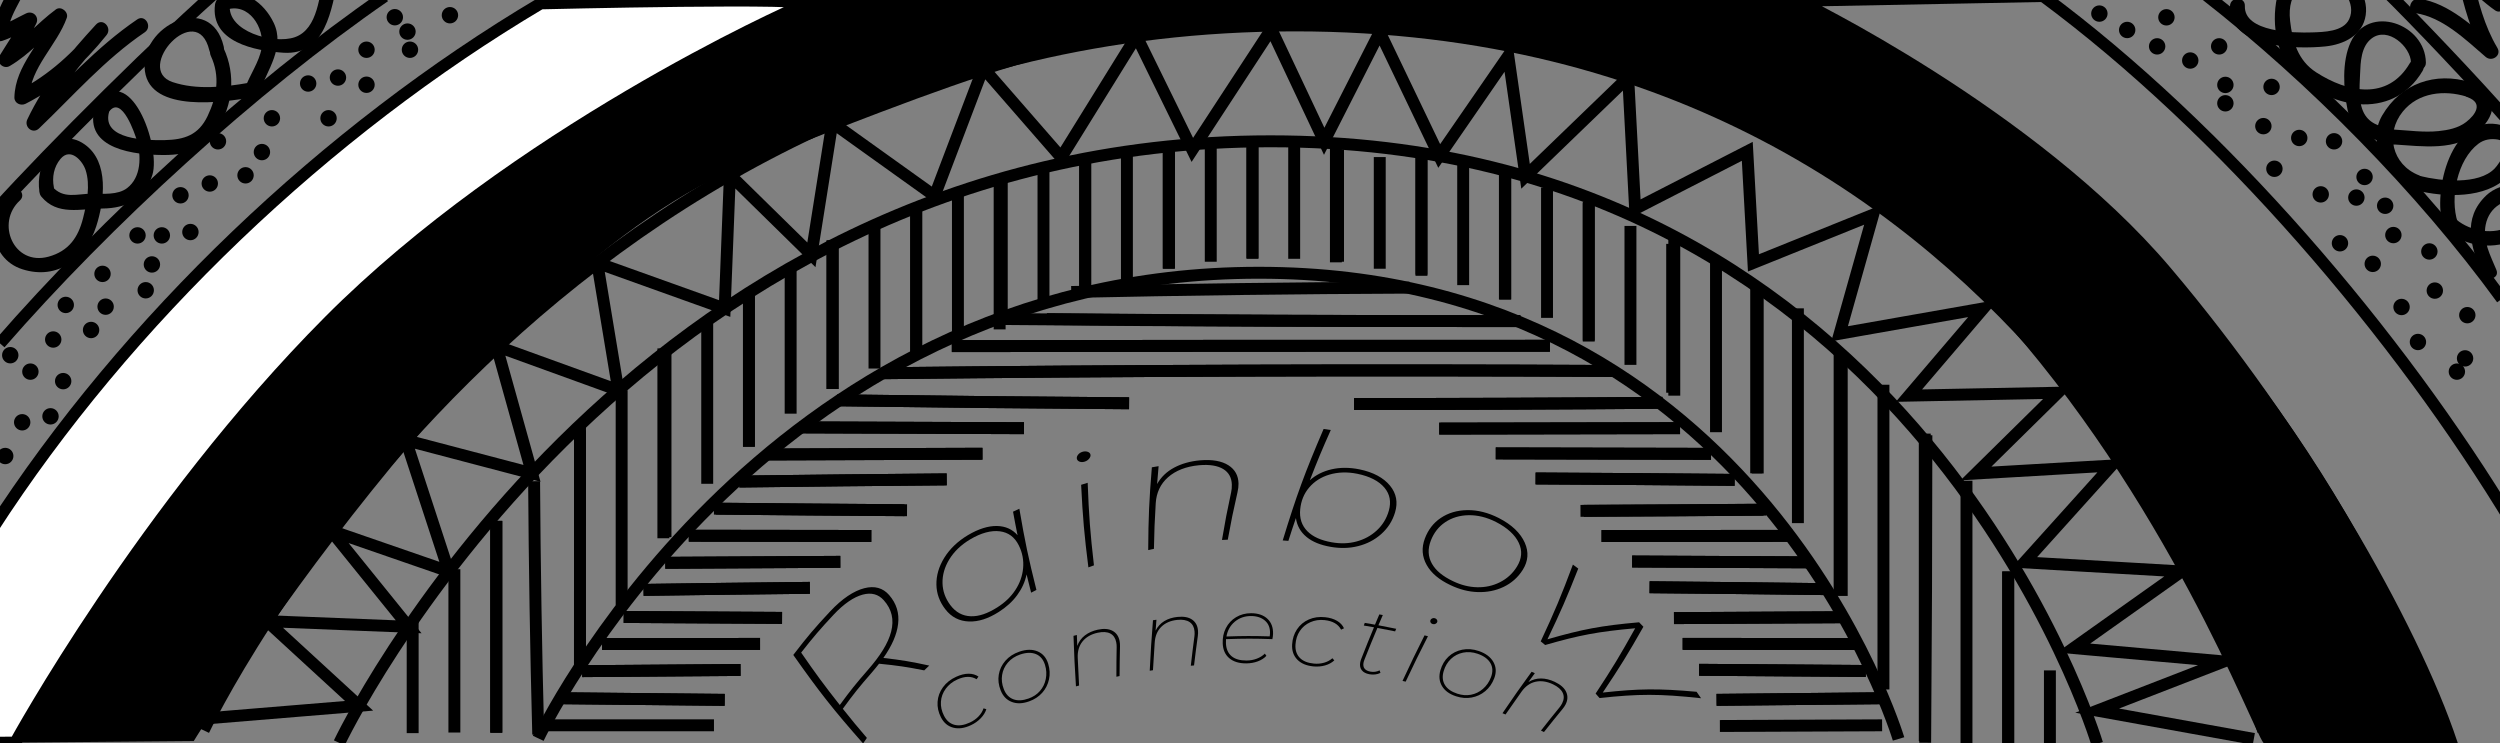 <?xml version="1.0" encoding="utf-8"?>
<!-- Generator: Adobe Illustrator 16.0.0, SVG Export Plug-In . SVG Version: 6.00 Build 0)  -->
<!DOCTYPE svg PUBLIC "-//W3C//DTD SVG 1.1//EN" "http://www.w3.org/Graphics/SVG/1.1/DTD/svg11.dtd">
<svg version="1.1" xmlns="http://www.w3.org/2000/svg" xmlns:xlink="http://www.w3.org/1999/xlink" x="0px" y="0px"
	 width="209.759px" height="62.361px" viewBox="0 0 209.759 62.361" enable-background="new 0 0 209.759 62.361"
	 xml:space="preserve">
<rect x="0" y="0" width="209.759" height="62.361" fill="#808080" stroke="none"/>
<g id="Layer_1">
</g>
<g id="Blindman">
</g>
<g id="Compliments">
</g>
<g id="HAT">
</g>
<g id="speech">
</g>
<g id="TREX_ARMS">
</g>
<g id="slim_shady">
</g>
<g id="TIMEOUT">
</g>
<g id="Truth_or_Dare">
</g>
<g id="ARM_WRESTLE">
</g>
<g id="musical_chairs">
</g>
<g id="never_have_i_ever">
</g>
<g id="Trivia">
</g>
<g id="Drink_Pulling">
</g>
<g id="Sharing_is_Caring">
</g>
<g id="Not_It">
</g>
<g id="Cocktail_of_Doom">
</g>
<g id="Heads_up">
</g>
<g id="Archenemy">
</g>
<g id="battle_of_the_sexes">
</g>
<g id="one_must_drink">
</g>
<g id="rainbow_connection">
	<g>
		<g>
			<path d="M75.355,52.35c-0.106,0.9-0.522,1.832-1.236,2.853c1.573,0.183,2.346,0.314,3.848,0.641
				c-0.169,0.16-0.255,0.24-0.422,0.403c-1.481-0.292-2.241-0.407-3.79-0.559c-0.207,0.263-0.422,0.528-0.65,0.79
				c-0.997,1.141-1.478,1.737-2.391,2.991c0.794,0.995,1.195,1.484,2.021,2.444c-0.129,0.185-0.191,0.278-0.318,0.466
				c-2.485-2.817-3.661-4.308-5.858-7.426c1.179-1.539,1.799-2.269,3.09-3.65c1.014-1.084,1.989-1.723,2.865-1.949
				c0.875-0.226,1.565-0.022,2.081,0.565C75.224,50.637,75.462,51.45,75.355,52.35z M74.771,52.994
				c0.255-0.992,0.065-1.871-0.625-2.638c-0.447-0.497-1.035-0.663-1.771-0.462c-0.735,0.2-1.566,0.755-2.446,1.697
				c-1.125,1.205-1.669,1.838-2.709,3.164c1.246,1.807,1.896,2.688,3.241,4.397c0.895-1.222,1.364-1.805,2.338-2.919
				C73.852,55.029,74.517,53.986,74.771,52.994z"/>
			<path d="M85.527,42.686c0.471,2.757,0.759,4.123,1.433,6.812c-0.178,0.091-0.268,0.136-0.444,0.229
				c-0.157-0.611-0.234-0.917-0.382-1.532c-0.129,0.622-0.391,1.197-0.789,1.74c-0.397,0.543-0.91,1.007-1.546,1.411
				c-0.876,0.557-1.695,0.828-2.5,0.799s-1.474-0.361-1.99-1.036c-0.47-0.613-0.726-1.293-0.74-2.05s0.201-1.515,0.658-2.257
				c0.458-0.742,1.126-1.389,1.985-1.901c0.891-0.531,1.713-0.782,2.434-0.769s1.3,0.279,1.731,0.773
				c-0.16-0.785-0.236-1.182-0.379-1.973C85.209,42.831,85.315,42.783,85.527,42.686z M85.186,49.514
				c0.374-0.566,0.596-1.177,0.656-1.839c0.061-0.659-0.054-1.3-0.364-1.921c-0.342-0.684-0.864-1.083-1.587-1.175
				s-1.57,0.127-2.503,0.685c-0.751,0.449-1.333,1.01-1.733,1.66c-0.399,0.65-0.59,1.322-0.575,1.997
				c0.015,0.676,0.238,1.288,0.653,1.845c0.457,0.613,1.037,0.918,1.721,0.94c0.683,0.023,1.408-0.23,2.216-0.741
				C84.313,50.559,84.812,50.081,85.186,49.514z"/>
			<path d="M90.711,40.677c0.22-0.07,0.328-0.103,0.549-0.17c0.105,2.791,0.212,4.178,0.526,6.929
				c-0.187,0.065-0.279,0.102-0.466,0.169C90.973,44.857,90.851,43.468,90.711,40.677z M90.591,38.738
				c-0.12-0.044-0.199-0.116-0.23-0.217c-0.036-0.115-0.008-0.234,0.083-0.357c0.09-0.122,0.216-0.207,0.383-0.257
				c0.153-0.046,0.299-0.046,0.427-0.002s0.207,0.116,0.235,0.216c0.033,0.116-0.004,0.235-0.101,0.357
				c-0.098,0.124-0.225,0.208-0.387,0.257C90.85,38.78,90.713,38.783,90.591,38.738z"/>
			<path d="M103.076,39.042c0.553,0.356,0.827,0.868,0.84,1.528c0.005,0.225-0.025,0.47-0.085,0.73
				c-0.363,1.59-0.526,2.387-0.816,3.982c-0.195,0.009-0.292,0.013-0.487,0.023c0.271-1.6,0.423-2.396,0.767-3.99
				c0.047-0.201,0.067-0.425,0.06-0.667c-0.019-0.572-0.253-1.005-0.716-1.29s-1.146-0.403-2.029-0.323
				c-1.091,0.099-1.97,0.447-2.607,1.008s-0.978,1.297-1.033,2.188c-0.094,1.529-0.121,2.294-0.15,3.818
				c-0.192,0.039-0.289,0.062-0.481,0.104c0.018-2.768,0.077-4.161,0.306-6.944c0.227-0.04,0.341-0.059,0.567-0.096
				c-0.055,0.6-0.082,0.901-0.127,1.501c0.321-0.575,0.796-1.037,1.418-1.372c0.621-0.334,1.358-0.546,2.191-0.619
				C101.722,38.533,102.523,38.686,103.076,39.042z"/>
			<path d="M116.63,40.752c0.54,0.663,0.666,1.409,0.422,2.231c-0.217,0.732-0.611,1.335-1.162,1.827
				c-0.55,0.49-1.192,0.821-1.929,1.009c-0.737,0.188-1.501,0.206-2.319,0.063c-0.85-0.149-1.515-0.416-2.015-0.826
				c-0.499-0.409-0.803-0.936-0.896-1.588c-0.262,0.764-0.387,1.146-0.631,1.913c-0.189-0.016-0.285-0.021-0.475-0.035
				c1.157-3.785,1.845-5.662,3.429-9.351c0.242,0.031,0.363,0.048,0.605,0.082c-0.747,1.675-1.1,2.52-1.758,4.218
				c0.492-0.441,1.1-0.751,1.818-0.917c0.718-0.166,1.509-0.168,2.342,0.002C115.225,39.617,116.09,40.091,116.63,40.752z
				 M113.803,45.436c0.654-0.175,1.222-0.478,1.705-0.923s0.831-0.995,1.02-1.663c0.208-0.735,0.094-1.384-0.369-1.934
				s-1.23-0.953-2.282-1.165c-0.838-0.169-1.624-0.14-2.33,0.069c-0.705,0.209-1.276,0.576-1.71,1.091
				c-0.433,0.513-0.673,1.116-0.744,1.806c-0.079,0.76,0.128,1.374,0.596,1.85s1.147,0.773,2.053,0.934
				C112.47,45.629,113.147,45.61,113.803,45.436z"/>
			<path d="M119.703,47.401c-0.386-0.691-0.449-1.429-0.149-2.225c0.272-0.723,0.712-1.304,1.336-1.721
				c0.623-0.418,1.365-0.642,2.223-0.654c0.858-0.012,1.751,0.208,2.647,0.666c1.086,0.555,1.815,1.262,2.172,2.062
				c0.356,0.797,0.287,1.56-0.165,2.279c-0.411,0.654-0.96,1.127-1.626,1.442s-1.383,0.451-2.154,0.427
				c-0.771-0.023-1.527-0.22-2.298-0.588C120.745,48.64,120.089,48.093,119.703,47.401z M123.939,49.272
				c0.678,0.015,1.311-0.12,1.906-0.419c0.594-0.298,1.08-0.734,1.441-1.326c0.398-0.652,0.457-1.312,0.149-1.973
				s-0.947-1.264-1.908-1.754c-0.774-0.395-1.549-0.584-2.302-0.573c-0.752,0.012-1.408,0.213-1.965,0.587
				c-0.558,0.374-0.952,0.889-1.205,1.535c-0.278,0.712-0.241,1.36,0.089,1.946c0.329,0.586,0.915,1.06,1.767,1.468
				C122.59,49.088,123.261,49.257,123.939,49.272z"/>
			<path d="M142.726,58.585c-3.523-0.382-5.244-0.368-8.519-0.017c-0.131-0.15-0.196-0.227-0.329-0.375
				c1.404-2.128,2.068-3.228,3.319-5.479c-3.159,0.284-4.681,0.579-7.553,1.405c-0.148-0.123-0.223-0.184-0.373-0.305
				c1.177-2.521,1.719-3.811,2.701-6.443c0.181,0.133,0.269,0.198,0.448,0.334c-0.952,2.42-1.469,3.609-2.583,5.934
				c2.923-0.842,4.472-1.142,7.689-1.427c0.146,0.149,0.217,0.224,0.361,0.375c-1.285,2.271-1.969,3.377-3.408,5.521
				c3.032-0.33,4.621-0.354,7.87-0.065C142.502,58.259,142.576,58.365,142.726,58.585z"/>
		</g>
	</g>
	<g>
		<g>
			<path d="M79.981,61.054c-0.448-0.117-0.796-0.404-1.035-0.874c-0.216-0.423-0.311-0.855-0.28-1.297
				c0.031-0.442,0.181-0.851,0.453-1.223c0.271-0.371,0.645-0.666,1.111-0.878c0.368-0.167,0.713-0.253,1.033-0.255
				s0.597,0.08,0.833,0.241c-0.063,0.089-0.096,0.134-0.158,0.223c-0.438-0.272-0.98-0.267-1.621,0.024
				c-0.405,0.184-0.73,0.446-0.97,0.776c-0.24,0.331-0.376,0.693-0.401,1.088c-0.026,0.394,0.062,0.782,0.253,1.162
				c0.211,0.42,0.506,0.675,0.885,0.774c0.379,0.099,0.813,0.03,1.304-0.198c0.276-0.129,0.511-0.295,0.71-0.501
				s0.341-0.433,0.424-0.684c0.094,0.029,0.142,0.043,0.235,0.072c-0.085,0.274-0.245,0.528-0.475,0.765
				c-0.23,0.237-0.502,0.43-0.818,0.577C80.92,61.102,80.43,61.17,79.981,61.054z"/>
			<path d="M84.892,58.895c-0.427-0.164-0.742-0.486-0.934-0.973c-0.174-0.441-0.229-0.879-0.158-1.313
				c0.072-0.435,0.257-0.826,0.555-1.168c0.299-0.343,0.694-0.601,1.176-0.766c0.582-0.2,1.098-0.205,1.535-0.019
				s0.729,0.536,0.882,1.036c0.139,0.454,0.159,0.893,0.066,1.317c-0.094,0.426-0.283,0.798-0.571,1.12s-0.653,0.561-1.099,0.719
				C85.799,59.043,85.318,59.059,84.892,58.895z M87.253,57.979c0.251-0.286,0.414-0.622,0.492-1.007
				c0.077-0.386,0.06-0.783-0.067-1.19c-0.14-0.448-0.392-0.75-0.759-0.901c-0.368-0.15-0.815-0.141-1.333,0.037
				c-0.417,0.144-0.76,0.371-1.021,0.674s-0.423,0.649-0.484,1.039c-0.062,0.389-0.016,0.785,0.139,1.182
				c0.17,0.438,0.438,0.72,0.801,0.857c0.362,0.137,0.783,0.115,1.273-0.059C86.683,58.474,87.003,58.266,87.253,57.979z"/>
			<path d="M93.352,52.932c0.317,0.174,0.511,0.459,0.587,0.857c0.026,0.136,0.037,0.284,0.033,0.448
				c-0.023,0.995-0.03,1.494-0.036,2.487c-0.107,0.021-0.16,0.033-0.267,0.056c0.001-0.993,0.004-1.492,0.023-2.487
				c0.004-0.126-0.009-0.264-0.037-0.41c-0.067-0.346-0.232-0.591-0.498-0.73c-0.266-0.139-0.62-0.16-1.064-0.063
				c-0.549,0.121-0.973,0.368-1.265,0.73s-0.425,0.817-0.402,1.362c0.038,0.936,0.06,1.405,0.113,2.338
				c-0.106,0.028-0.155,0.04-0.262,0.069c-0.107-1.692-0.15-2.541-0.207-4.24c0.114-0.029,0.169-0.043,0.283-0.071
				c0.012,0.367,0.02,0.549,0.033,0.915c0.132-0.358,0.345-0.652,0.641-0.88s0.655-0.388,1.072-0.479
				C92.615,52.721,93.035,52.758,93.352,52.932z"/>
			<path d="M100.034,51.996c0.294,0.209,0.452,0.517,0.482,0.921c0.011,0.139,0.008,0.289-0.015,0.451
				c-0.136,0.985-0.199,1.478-0.317,2.464c-0.108,0.009-0.162,0.016-0.271,0.025c0.113-0.986,0.172-1.481,0.303-2.468
				c0.019-0.125,0.021-0.261,0.01-0.409c-0.028-0.352-0.162-0.614-0.409-0.783c-0.247-0.168-0.597-0.231-1.047-0.185
				c-0.557,0.058-1.004,0.255-1.334,0.581s-0.512,0.763-0.551,1.307c-0.067,0.934-0.096,1.401-0.147,2.334
				c-0.108,0.016-0.163,0.026-0.271,0.043c0.084-1.693,0.137-2.543,0.272-4.238c0.116-0.016,0.175-0.023,0.291-0.039
				c-0.03,0.365-0.045,0.55-0.072,0.915c0.171-0.341,0.415-0.61,0.732-0.803s0.692-0.308,1.115-0.351
				C99.329,51.708,99.741,51.787,100.034,51.996z"/>
			<path d="M102.866,53.628c-0.006,0.149-0.008,0.263-0.005,0.337c0.017,0.48,0.175,0.843,0.471,1.092
				c0.296,0.248,0.714,0.366,1.259,0.363c0.309-0.002,0.595-0.055,0.86-0.156c0.266-0.101,0.49-0.241,0.673-0.424
				c0.052,0.074,0.079,0.111,0.131,0.187c-0.183,0.198-0.424,0.354-0.723,0.464c-0.299,0.111-0.618,0.167-0.964,0.169
				c-0.599,0.003-1.067-0.137-1.417-0.427c-0.35-0.291-0.539-0.705-0.561-1.248c-0.019-0.464,0.065-0.892,0.263-1.279
				c0.198-0.389,0.483-0.696,0.855-0.92c0.371-0.223,0.795-0.337,1.262-0.336c0.59,0.001,1.05,0.162,1.379,0.475
				c0.329,0.312,0.481,0.738,0.464,1.271c-0.005,0.144-0.022,0.286-0.057,0.429C105.201,53.573,104.422,53.573,102.866,53.628z
				 M103.598,52.166c-0.376,0.317-0.604,0.733-0.695,1.238c1.452-0.05,2.179-0.052,3.631-0.01c0.015-0.117,0.023-0.205,0.025-0.258
				c0.013-0.448-0.125-0.802-0.417-1.058c-0.292-0.257-0.688-0.39-1.183-0.391C104.43,51.688,103.974,51.85,103.598,52.166z"/>
			<path d="M108.847,55.342c-0.318-0.328-0.464-0.751-0.432-1.277c0.029-0.474,0.164-0.896,0.408-1.262
				c0.245-0.366,0.575-0.644,0.989-0.826c0.412-0.182,0.872-0.244,1.371-0.191c0.394,0.042,0.727,0.144,0.998,0.303
				s0.466,0.368,0.585,0.627c-0.098,0.045-0.146,0.069-0.244,0.115c-0.235-0.456-0.701-0.729-1.386-0.802
				c-0.433-0.046-0.834,0.015-1.199,0.179c-0.366,0.164-0.659,0.407-0.877,0.734c-0.218,0.326-0.336,0.708-0.364,1.133
				c-0.031,0.469,0.09,0.84,0.358,1.117c0.269,0.276,0.663,0.436,1.19,0.486c0.297,0.028,0.579,0.003,0.85-0.074
				s0.503-0.2,0.698-0.375c0.065,0.072,0.097,0.107,0.161,0.181c-0.21,0.193-0.469,0.336-0.78,0.423
				c-0.313,0.088-0.639,0.113-0.978,0.081C109.611,55.856,109.165,55.669,108.847,55.342z"/>
			<path d="M114.499,55.305c-0.05,0.127-0.083,0.229-0.097,0.309c-0.07,0.41,0.126,0.654,0.588,0.739
				c0.267,0.049,0.521,0.013,0.766-0.107c0.027,0.084,0.042,0.128,0.069,0.212c-0.138,0.07-0.288,0.113-0.449,0.131
				s-0.319,0.013-0.477-0.017c-0.293-0.054-0.503-0.164-0.638-0.334c-0.134-0.168-0.18-0.384-0.137-0.641
				c0.019-0.11,0.05-0.212,0.088-0.309c0.417-1.065,0.63-1.599,1.07-2.657c-0.342-0.061-0.513-0.09-0.854-0.146
				c0.032-0.089,0.049-0.134,0.081-0.223c0.344,0.057,0.515,0.087,0.857,0.148c0.145-0.345,0.218-0.517,0.364-0.86
				c0.117,0.021,0.176,0.03,0.293,0.053c-0.149,0.343-0.223,0.516-0.369,0.859c0.598,0.11,0.896,0.17,1.492,0.295
				c-0.036,0.087-0.055,0.131-0.091,0.218c-0.594-0.124-0.889-0.182-1.484-0.291C115.133,53.729,114.916,54.254,114.499,55.305z"/>
			<path d="M119.523,53.31c0.114,0.029,0.173,0.042,0.287,0.071c-0.771,1.516-1.147,2.279-1.87,3.813
				c-0.106-0.025-0.157-0.038-0.264-0.063C118.392,55.593,118.76,54.829,119.523,53.31z M120.041,52.244
				c-0.037-0.059-0.047-0.122-0.031-0.185c0.019-0.072,0.066-0.126,0.139-0.165c0.073-0.039,0.151-0.048,0.233-0.026
				c0.077,0.021,0.135,0.059,0.176,0.119c0.04,0.062,0.054,0.124,0.037,0.187c-0.02,0.071-0.069,0.126-0.145,0.163
				c-0.075,0.038-0.152,0.047-0.235,0.025C120.139,52.343,120.079,52.304,120.041,52.244z"/>
			<path d="M120.995,57.572c-0.236-0.392-0.284-0.836-0.138-1.338c0.133-0.455,0.355-0.838,0.676-1.138
				c0.321-0.3,0.707-0.495,1.15-0.584c0.444-0.089,0.91-0.054,1.393,0.11c0.583,0.198,0.994,0.511,1.228,0.927
				s0.254,0.869,0.069,1.357c-0.168,0.444-0.422,0.806-0.756,1.085c-0.335,0.279-0.717,0.456-1.143,0.534s-0.857,0.043-1.306-0.104
				C121.62,58.242,121.23,57.963,120.995,57.572z M123.422,58.291c0.373-0.072,0.706-0.235,1.004-0.492
				c0.298-0.258,0.526-0.585,0.675-0.984c0.164-0.44,0.15-0.834-0.049-1.179c-0.2-0.345-0.563-0.61-1.082-0.786
				c-0.417-0.142-0.824-0.172-1.215-0.092c-0.392,0.08-0.73,0.257-1.017,0.527c-0.285,0.27-0.487,0.612-0.608,1.021
				c-0.134,0.45-0.096,0.837,0.105,1.167c0.201,0.329,0.547,0.568,1.04,0.73C122.667,58.332,123.049,58.363,123.422,58.291z"/>
			<path d="M131.412,58.065c0.149,0.335,0.129,0.685-0.055,1.046c-0.063,0.123-0.147,0.247-0.252,0.374
				c-0.633,0.77-0.944,1.158-1.562,1.938c-0.1-0.05-0.15-0.076-0.25-0.125c0.613-0.782,0.924-1.17,1.553-1.942
				c0.081-0.097,0.157-0.214,0.225-0.348c0.158-0.315,0.175-0.605,0.046-0.881c-0.129-0.274-0.406-0.517-0.825-0.715
				c-0.518-0.245-1.009-0.313-1.467-0.207s-0.844,0.382-1.161,0.826c-0.544,0.762-0.813,1.147-1.344,1.917
				c-0.103-0.043-0.153-0.064-0.256-0.106c0.954-1.402,1.442-2.1,2.442-3.476c0.109,0.047,0.164,0.07,0.273,0.118
				c-0.217,0.297-0.324,0.444-0.539,0.742c0.326-0.201,0.681-0.302,1.059-0.299s0.764,0.099,1.157,0.285
				C130.943,57.444,131.264,57.731,131.412,58.065z"/>
		</g>
	</g>
	<path fill="none" stroke="#000000" stroke-miterlimit="10" d="M45.159,61.948c0,0,18.483-39.063,60.463-39.063
		c41.981,0,53.674,39.114,53.674,39.114"/>
	<path fill="none" stroke="#000000" stroke-miterlimit="10" d="M28.467,62.333c0,0,23.885-50.478,78.133-50.478
		c54.249,0,69.358,50.545,69.358,50.545"/>
	<path fill="none" stroke="#000000" stroke-miterlimit="10" d="M17.085,61.278c0,0,27.986-59.146,91.551-59.146
		c63.565,0,81.269,59.225,81.269,59.225"/>
	<path d="M150.708,0c19.81,8.996,36.596,26.008,47.142,44.87c3.109,5.562,5.952,11.432,7.857,17.53c0,0-14.874,1.1-15.803-0.082
		s-8.071-20.485-22.63-36.446S128.167,1.667,109.5,2.138S85.164,4.989,62.838,13.687S16.257,62.178,16.257,62.178L1.282,62.309
		c5.35-11.003,13.022-21.151,21.264-30.117C35.078,18.557,50.56,6.937,67.791,0"/>
	<path fill="none" stroke="#000000" stroke-miterlimit="10" d="M210.832,43.972c-9.6-15.936-24.364-33.185-39.415-44.306
		L150.85,0.064c0,0,19.623,9.442,30.887,22.73s20.678,29.673,23.971,39.605s4.751,0.078,4.751,0.078L210.832,43.972z"/>
	<path fill="#FFFFFF" stroke="#000000" stroke-miterlimit="10" d="M45.365,0.284C27.359,10.967,10.676,26.841-0.688,44.438
		l-0.188,17.88l2.158-0.01c0,0,10.805-19.757,26.345-35.366S65.81,1.034,67.538,0.367S45.365,0.284,45.365,0.284z"/>
	<path fill="none" stroke="#000000" stroke-miterlimit="10" d="M185.021-0.479c9.018,7.035,18.176,16.304,24.903,25.549"/>
	<path fill="none" stroke="#000000" stroke-miterlimit="10" d="M0,28.813C8.89,18.601,21.121,7.378,32.271-0.313"/>
	<path fill="none" stroke="#000000" stroke-miterlimit="10" d="M200.042-0.896c2.562,2.497,7.863,8.09,10.208,10.792"/>
	<path fill="none" stroke="#000000" stroke-miterlimit="10" d="M-0.25,17.526c4.495-4.97,14.138-14.58,19.226-18.942"/>
	<g>
		<path fill="none" stroke="#000000" stroke-miterlimit="10" d="M144.304,60.914c4.537-0.016,9.075-0.034,13.612-0.058"/>
		<path fill="none" stroke="#000000" stroke-miterlimit="10" d="M45.718,60.856c4.729,0,9.458,0,14.187,0"/>
		<path fill="none" stroke="#000000" stroke-miterlimit="10" d="M144.027,58.72c4.63-0.039,9.26-0.084,13.889-0.136"/>
		<path fill="none" stroke="#000000" stroke-miterlimit="10" d="M47.056,58.584c4.582,0.052,9.164,0.098,13.747,0.137"/>
		<path fill="none" stroke="#000000" stroke-miterlimit="10" d="M144.027,58.72c4.63-0.039,9.26-0.084,13.889-0.136"/>
		<path fill="none" stroke="#000000" stroke-miterlimit="10" d="M47.056,58.584c4.582,0.052,9.164,0.098,13.747,0.137"/>
		<path fill="none" stroke="#000000" stroke-miterlimit="10" d="M142.561,56.198c4.663,0.028,9.325,0.063,13.987,0.102"/>
		<path fill="none" stroke="#000000" stroke-miterlimit="10" d="M48.847,56.312c4.429-0.038,8.858-0.072,13.287-0.102"/>
		<path fill="none" stroke="#000000" stroke-miterlimit="10" d="M142.561,56.198c4.663,0.028,9.325,0.063,13.987,0.102"/>
		<path fill="none" stroke="#000000" stroke-miterlimit="10" d="M48.847,56.312c4.429-0.038,8.858-0.072,13.287-0.102"/>
		<path fill="none" stroke="#000000" stroke-miterlimit="10" d="M141.181,54.023c4.882,0.004,9.764,0.009,14.646,0.014"/>
		<path fill="none" stroke="#000000" stroke-miterlimit="10" d="M50.52,54.039c4.417-0.005,8.834-0.009,13.251-0.013"/>
		<path fill="none" stroke="#000000" stroke-miterlimit="10" d="M141.181,54.023c4.882,0.004,9.764,0.009,14.646,0.014"/>
		<path fill="none" stroke="#000000" stroke-miterlimit="10" d="M50.52,54.039c4.417-0.005,8.834-0.009,13.251-0.013"/>
		<path fill="none" stroke="#000000" stroke-miterlimit="10" d="M140.451,51.863c4.662-0.021,9.325-0.045,13.987-0.074"/>
		<path fill="none" stroke="#000000" stroke-miterlimit="10" d="M52.33,51.767c4.43,0.029,8.858,0.055,13.288,0.077"/>
		<path fill="none" stroke="#000000" stroke-miterlimit="10" d="M140.451,51.863c4.662-0.021,9.325-0.045,13.987-0.074"/>
		<path fill="none" stroke="#000000" stroke-miterlimit="10" d="M52.33,51.767c4.43,0.029,8.858,0.055,13.288,0.077"/>
		<path fill="none" stroke="#000000" stroke-miterlimit="10" d="M138.405,49.271c4.883,0.043,9.766,0.096,14.648,0.158"/>
		<path fill="none" stroke="#000000" stroke-miterlimit="10" d="M53.996,49.494c4.65-0.066,9.301-0.124,13.951-0.172"/>
		<path fill="none" stroke="#000000" stroke-miterlimit="10" d="M138.405,49.271c4.883,0.043,9.766,0.096,14.648,0.158"/>
		<path fill="none" stroke="#000000" stroke-miterlimit="10" d="M53.996,49.494c4.65-0.066,9.301-0.124,13.951-0.172"/>
		<path fill="none" stroke="#000000" stroke-miterlimit="10" d="M136.942,47.113c4.896,0.02,9.79,0.043,14.686,0.07"/>
		<path fill="none" stroke="#000000" stroke-miterlimit="10" d="M55.82,47.222c4.896-0.032,9.79-0.06,14.686-0.082"/>
		<path fill="none" stroke="#000000" stroke-miterlimit="10" d="M136.942,47.113c4.896,0.02,9.79,0.043,14.686,0.07"/>
		<path fill="none" stroke="#000000" stroke-miterlimit="10" d="M55.82,47.222c4.896-0.032,9.79-0.06,14.686-0.082"/>
		<path fill="none" stroke="#000000" stroke-miterlimit="10" d="M134.376,44.977c5.337-0.004,10.675-0.01,16.013-0.017"/>
		<path fill="none" stroke="#000000" stroke-miterlimit="10" d="M57.792,44.949c5.105,0.008,10.211,0.015,15.316,0.021"/>
		<path fill="none" stroke="#000000" stroke-miterlimit="10" d="M134.376,44.977c5.337-0.004,10.675-0.01,16.013-0.017"/>
		<path fill="none" stroke="#000000" stroke-miterlimit="10" d="M57.792,44.949c5.105,0.008,10.211,0.015,15.316,0.021"/>
		<path fill="none" stroke="#000000" stroke-miterlimit="10" d="M132.893,42.859c5.097-0.024,10.194-0.057,15.292-0.097"/>
		<path fill="none" stroke="#000000" stroke-miterlimit="10" d="M59.904,42.677c5.329,0.053,10.658,0.097,15.987,0.132"/>
		<path fill="none" stroke="#000000" stroke-miterlimit="10" d="M132.608,42.864c5.115-0.023,10.231-0.056,15.347-0.096"/>
		<path fill="none" stroke="#000000" stroke-miterlimit="10" d="M60.059,42.677c5.348,0.053,10.696,0.098,16.044,0.133"/>
		<path fill="none" stroke="#000000" stroke-miterlimit="10" d="M128.841,40.145c5.567,0.028,11.135,0.067,16.702,0.119"/>
		<path fill="none" stroke="#000000" stroke-miterlimit="10" d="M62.033,40.404c5.799-0.074,11.598-0.135,17.397-0.182"/>
		<path fill="none" stroke="#000000" stroke-miterlimit="10" d="M128.841,40.145c5.567,0.028,11.135,0.067,16.702,0.119"/>
		<path fill="none" stroke="#000000" stroke-miterlimit="10" d="M62.033,40.404c5.799-0.074,11.598-0.135,17.397-0.182"/>
		<path fill="none" stroke="#000000" stroke-miterlimit="10" d="M125.5,38.041c6.02,0.008,12.04,0.021,18.061,0.038"/>
		<path fill="none" stroke="#000000" stroke-miterlimit="10" d="M64.371,38.132c6.021-0.025,12.04-0.046,18.061-0.062"/>
		<path fill="none" stroke="#000000" stroke-miterlimit="10" d="M125.5,38.041c6.02,0.008,12.04,0.021,18.061,0.038"/>
		<path fill="none" stroke="#000000" stroke-miterlimit="10" d="M64.371,38.132c6.021-0.025,12.04-0.046,18.061-0.062"/>
		<path fill="none" stroke="#000000" stroke-miterlimit="10" d="M120.755,35.961c6.735-0.005,13.471-0.018,20.206-0.037"/>
		<path fill="none" stroke="#000000" stroke-miterlimit="10" d="M67.104,35.859c6.271,0.029,12.541,0.052,18.813,0.068"/>
		<path fill="none" stroke="#000000" stroke-miterlimit="10" d="M120.755,35.961c6.735-0.005,13.471-0.018,20.206-0.037"/>
		<path fill="none" stroke="#000000" stroke-miterlimit="10" d="M67.104,35.859c6.271,0.029,12.541,0.052,18.813,0.068"/>
		<path fill="none" stroke="#000000" stroke-miterlimit="10" d="M113.613,33.897c8.625,0.003,17.25-0.031,25.874-0.1"/>
		<path fill="none" stroke="#000000" stroke-miterlimit="10" d="M70.26,33.587c8.157,0.115,16.315,0.197,24.474,0.249"/>
		<path fill="none" stroke="#000000" stroke-miterlimit="10" d="M113.613,33.897c8.625,0.003,17.25-0.031,25.874-0.1"/>
		<path fill="none" stroke="#000000" stroke-miterlimit="10" d="M70.26,33.587c8.157,0.115,16.315,0.197,24.474,0.249"/>
		<path fill="none" stroke="#000000" stroke-miterlimit="10" d="M74.171,31.314c20.376-0.225,40.754-0.292,61.131-0.188"/>
		<path fill="none" stroke="#000000" stroke-miterlimit="10" d="M74.171,31.314c20.376-0.225,40.754-0.292,61.131-0.188"/>
		<path fill="none" stroke="#000000" stroke-miterlimit="10" d="M79.861,29.042c16.728-0.027,33.455-0.036,50.183-0.029"/>
		<path fill="none" stroke="#000000" stroke-miterlimit="10" d="M79.861,29.042c16.728-0.027,33.455-0.036,50.183-0.029"/>
		<path fill="none" stroke="#000000" stroke-miterlimit="10" d="M87.836,26.77c13.243,0.128,26.486,0.187,39.73,0.17"/>
		<path fill="none" stroke="#000000" stroke-miterlimit="10" d="M84.291,26.77c14.425,0.128,28.85,0.187,43.275,0.17"/>
		<path fill="none" stroke="#000000" stroke-miterlimit="10" d="M89.882,24.497c9.458-0.206,18.918-0.326,28.378-0.362"/>
		<path fill="none" stroke="#000000" stroke-miterlimit="10" d="M61.084,59.219"/>
	</g>
	<g>
		<g>
			<path fill="none" stroke="#000000" stroke-miterlimit="10" d="M34.624,51.977c0,3.179,0,6.358,0,9.537"/>
			<path fill="none" stroke="#000000" stroke-miterlimit="10" d="M38.124,47.756c0,4.568,0,9.137,0,13.705"/>
			<path fill="none" stroke="#000000" stroke-miterlimit="10" d="M41.624,43.7c0,5.927,0,11.853,0,17.779"/>
		</g>
		<g>
			<path fill="none" stroke="#000000" stroke-miterlimit="10" d="M41.659,43.7c0,5.927,0,11.853,0,17.779"/>
			<path fill="none" stroke="#000000" stroke-miterlimit="10" d="M44.813,40.377c0.046,7.083,0.158,14.166,0.346,21.246"/>
			<path fill="none" stroke="#000000" stroke-miterlimit="10" d="M48.664,35.773c-0.001,6.918-0.002,13.835-0.005,20.752"/>
		</g>
		<g>
			<path fill="none" stroke="#000000" stroke-miterlimit="10" d="M48.664,36.099c-0.001,6.729-0.002,13.456-0.005,20.185"/>
			<path fill="none" stroke="#000000" stroke-miterlimit="10" d="M52.159,32.744c0,6.012,0,12.023,0,18.035"/>
			<path fill="none" stroke="#000000" stroke-miterlimit="10" d="M55.659,29.234c0,5.309,0,10.618,0,15.928"/>
		</g>
		<g>
			<path fill="none" stroke="#000000" stroke-miterlimit="10" d="M55.838,29.698c0,5.122,0,10.245,0,15.367"/>
			<path fill="none" stroke="#000000" stroke-miterlimit="10" d="M59.338,26.729c0,4.621,0,9.243,0,13.864"/>
			<path fill="none" stroke="#000000" stroke-miterlimit="10" d="M62.838,24.429c0,4.344,0,8.688,0,13.031"/>
		</g>
		<g>
			<path fill="none" stroke="#000000" stroke-miterlimit="10" d="M62.838,24.333c0,4.388,0,8.775,0,13.163"/>
			<path fill="none" stroke="#000000" stroke-miterlimit="10" d="M66.338,22.247c0,4.154,0,8.31,0,12.464"/>
			<path fill="none" stroke="#000000" stroke-miterlimit="10" d="M69.838,20.171c0,4.155,0,8.31,0,12.465"/>
		</g>
		<g>
			<path fill="none" stroke="#000000" stroke-miterlimit="10" d="M69.873,20.171c0,4.155,0,8.31,0,12.465"/>
			<path fill="none" stroke="#000000" stroke-miterlimit="10" d="M73.373,18.612c0,4.103,0,8.205,0,12.308"/>
			<path fill="none" stroke="#000000" stroke-miterlimit="10" d="M76.873,17.248c0,4.104,0,8.209,0,12.313"/>
		</g>
		<g>
			<path fill="none" stroke="#000000" stroke-miterlimit="10" d="M76.873,17.176c0,4.16,0,8.32,0,12.481"/>
			<path fill="none" stroke="#000000" stroke-miterlimit="10" d="M80.373,15.806c0,4.168,0,8.335,0,12.502"/>
			<path fill="none" stroke="#000000" stroke-miterlimit="10" d="M83.873,15.123c0,4.172,0,8.344,0,12.516"/>
		</g>
		<g>
			<path fill="none" stroke="#000000" stroke-miterlimit="10" d="M84.052,14.67c0,4.173,0,8.345,0,12.517"/>
			<path fill="none" stroke="#000000" stroke-miterlimit="10" d="M87.552,13.957c0,3.933,0,7.864,0,11.797"/>
			<path fill="none" stroke="#000000" stroke-miterlimit="10" d="M91.052,13.073c0,3.844,0,7.687,0,11.53"/>
		</g>
		<g>
			<path fill="none" stroke="#000000" stroke-miterlimit="10" d="M91.052,13.211c0,3.815,0,7.631,0,11.446"/>
			<path fill="none" stroke="#000000" stroke-miterlimit="10" d="M94.552,12.577c0,3.62,0,7.241,0,10.862"/>
			<path fill="none" stroke="#000000" stroke-miterlimit="10" d="M98.052,12.508c0,3.346,0,6.691,0,10.037"/>
		</g>
		<g>
			<path fill="none" stroke="#000000" stroke-miterlimit="10" d="M98.087,12.508c0,3.346,0,6.691,0,10.037"/>
			<path fill="none" stroke="#000000" stroke-miterlimit="10" d="M101.587,11.862c0,3.365,0,6.73,0,10.096"/>
			<path fill="none" stroke="#000000" stroke-miterlimit="10" d="M105.087,11.977c0,3.23,0,6.461,0,9.69"/>
		</g>
		<g>
			<path fill="none" stroke="#000000" stroke-miterlimit="10" d="M105.087,12.293c0,3.141,0,6.282,0,9.423"/>
			<path fill="none" stroke="#000000" stroke-miterlimit="10" d="M108.587,12.293c0,3.141,0,6.282,0,9.423"/>
			<path fill="none" stroke="#000000" stroke-miterlimit="10" d="M112.087,12.391c0,3.206,0,6.411,0,9.617"/>
		</g>
		<g>
			<path fill="none" stroke="#000000" stroke-miterlimit="10" d="M112.266,12.535c0,3.142,0,6.282,0,9.423"/>
			<path fill="none" stroke="#000000" stroke-miterlimit="10" d="M115.766,13.178c0,3.122,0,6.245,0,9.367"/>
			<path fill="none" stroke="#000000" stroke-miterlimit="10" d="M119.266,12.697c0,3.48,0,6.961,0,10.441"/>
		</g>
		<g>
			<path fill="none" stroke="#000000" stroke-miterlimit="10" d="M119.266,12.946c0,3.365,0,6.73,0,10.096"/>
			<path fill="none" stroke="#000000" stroke-miterlimit="10" d="M122.766,13.687c0,3.413,0,6.825,0,10.238"/>
			<path fill="none" stroke="#000000" stroke-miterlimit="10" d="M126.266,14.315c0,3.604,0,7.209,0,10.813"/>
		</g>
		<g>
			<path fill="none" stroke="#000000" stroke-miterlimit="10" d="M126.301,14.315c0,3.604,0,7.209,0,10.813"/>
			<path fill="none" stroke="#000000" stroke-miterlimit="10" d="M129.801,15.74c0,3.644,0,7.288,0,10.932"/>
			<path fill="none" stroke="#000000" stroke-miterlimit="10" d="M133.301,17.046c0,3.844,0,7.687,0,11.529"/>
		</g>
		<g>
			<path fill="none" stroke="#000000" stroke-miterlimit="10" d="M133.301,16.937c0,3.906,0,7.812,0,11.718"/>
			<path fill="none" stroke="#000000" stroke-miterlimit="10" d="M136.801,18.954c0,3.887,0,7.774,0,11.661"/>
			<path fill="none" stroke="#000000" stroke-miterlimit="10" d="M140.301,20.462c0,4.163,0,8.327,0,12.49"/>
		</g>
		<g>
			<path fill="none" stroke="#000000" stroke-miterlimit="10" d="M140.479,20.011c0,4.395,0,8.79,0,13.185"/>
			<path fill="none" stroke="#000000" stroke-miterlimit="10" d="M143.979,21.902c0,4.787,0,9.574,0,14.361"/>
			<path fill="none" stroke="#000000" stroke-miterlimit="10" d="M147.479,23.975c0,5.25,0,10.501,0,15.751"/>
		</g>
		<g>
			<path fill="none" stroke="#000000" stroke-miterlimit="10" d="M147.35,23.78c0,5.311,0,10.62,0,15.93"/>
			<path fill="none" stroke="#000000" stroke-miterlimit="10" d="M150.85,25.872c0,6.007,0,12.015,0,18.021"/>
			<path fill="none" stroke="#000000" stroke-miterlimit="10" d="M154.35,29.499c0,6.752,0,13.505,0,20.257"/>
		</g>
		<g>
			<path fill="none" stroke="#000000" stroke-miterlimit="10" d="M154.528,29.742c0,6.752,0,13.505,0,20.257"/>
			<path fill="none" stroke="#000000" stroke-miterlimit="10" d="M158.028,32.282c0,8.522,0,17.046,0,25.568"/>
			<path fill="none" stroke="#000000" stroke-miterlimit="10" d="M161.632,36.518c-0.003,8.601-0.039,17.2-0.104,25.801"/>
		</g>
		<g>
			<path fill="none" stroke="#000000" stroke-miterlimit="10" d="M161.495,36.379c0,8.6,0,17.199,0,25.799"/>
			<path fill="none" stroke="#000000" stroke-miterlimit="10" d="M164.995,40.337c0,7.381,0,14.761,0,22.142"/>
			<path fill="none" stroke="#000000" stroke-miterlimit="10" d="M168.495,47.948c0,4.844,0,9.687,0,14.53"/>
		</g>
		<g>
			<path fill="none" stroke="#000000" stroke-miterlimit="10" d="M168.495,47.948c0,4.844,0,9.687,0,14.53"/>
			<path fill="none" stroke="#000000" stroke-miterlimit="10" d="M171.995,56.251c0,2.076,0,4.151,0,6.228"/>
		</g>
	</g>
	<polyline fill="none" stroke="#000000" stroke-miterlimit="10" points="17.601,60.252 30.129,59.219 22.399,52.117 34.286,52.59 
		27.765,44.523 37.652,47.941 34.05,36.933 44.636,39.715 41.659,29.042 51.879,32.744 50.111,22.057 60.803,25.887 61.241,14.67 
		68.08,21.381 69.838,10.298 78.416,16.438 82.496,5.7 89.041,13.211 95.356,3.021 100.041,12.577 106.666,2.438 111.104,11.855 
		115.766,2.688 120.755,13.089 126.551,4.688 127.999,14.793 136.61,6.48 137.191,17.526 146.604,12.697 147.12,22.057 
		157.166,18.008 154.35,28 166.416,25.872 160.166,33.195 172.666,32.952 165.791,39.726 177.166,39.063 169.854,47.184 
		183.041,47.948 173.979,54.375 186.604,55.5 175.958,59.625 189.104,62 	"/>
	<path d="M173.438,1.069"/>
	<g id="Layer_95">
		<circle cx="176.145" cy="1.14" r="0.688"/>
		<circle cx="178.478" cy="2.515" r="0.688"/>
		<circle cx="181.77" cy="1.453" r="0.688"/>
		<circle cx="33.126" cy="1.444" r="0.688"/>
		<circle cx="37.751" cy="1.277" r="0.688"/>
		<circle cx="30.751" cy="4.173" r="0.688"/>
		<circle cx="34.188" cy="2.652" r="0.688"/>
		<circle cx="34.397" cy="4.173" r="0.688"/>
		<circle cx="22.814" cy="9.923" r="0.688"/>
		<circle cx="18.288" cy="11.855" r="0.688"/>
		<circle cx="20.601" cy="14.709" r="0.688"/>
		<circle cx="21.976" cy="12.76" r="0.688"/>
		<circle cx="15.143" cy="16.385" r="0.688"/>
		<circle cx="15.976" cy="19.469" r="0.688"/>
		<circle cx="17.601" cy="15.396" r="0.688"/>
		<circle cx="11.538" cy="19.751" r="0.688"/>
		<circle cx="12.746" cy="22.188" r="0.688"/>
		<circle cx="12.226" cy="24.354" r="0.688"/>
		<circle cx="8.601" cy="22.979" r="0.688"/>
		<circle cx="7.642" cy="27.688" r="0.688"/>
		<circle cx="5.517" cy="25.585" r="0.688"/>
		<circle cx="2.55" cy="31.181" r="0.688"/>
		<circle cx="1.862" cy="35.431" r="0.688"/>
		<circle cx="4.237" cy="34.931" r="0.688"/>
		<circle cx="0.861" cy="29.803" r="0.688"/>
		<circle cx="0.438" cy="38.262" r="0.688"/>
		<circle cx="8.862" cy="25.729" r="0.688"/>
		<circle cx="5.3" cy="31.979" r="0.688"/>
		<circle cx="4.466" cy="28.486" r="0.688"/>
		<circle cx="13.579" cy="19.751" r="0.688"/>
		<circle cx="25.856" cy="7.007" r="0.688"/>
		<circle cx="27.565" cy="9.923" r="0.688"/>
		<circle cx="30.751" cy="7.11" r="0.688"/>
		<circle cx="28.355" cy="6.507" r="0.688"/>
		<circle cx="183.77" cy="5.078" r="0.688"/>
		<circle cx="186.196" cy="3.89" r="0.688"/>
		<circle cx="180.992" cy="3.89" r="0.688"/>
		<circle cx="189.904" cy="10.584" r="0.688"/>
		<circle cx="190.592" cy="7.292" r="0.688"/>
		<circle cx="186.717" cy="8.667" r="0.688"/>
		<circle cx="186.717" cy="7.125" r="0.688"/>
		<circle cx="194.718" cy="16.309" r="0.688"/>
		<circle cx="190.831" cy="14.16" r="0.688"/>
		<circle cx="192.915" cy="11.576" r="0.688"/>
		<circle cx="197.707" cy="16.576" r="0.688"/>
		<circle cx="196.332" cy="20.41" r="0.688"/>
		<circle cx="195.835" cy="11.855" r="0.688"/>
		<circle cx="198.395" cy="14.848" r="0.688"/>
		<circle cx="200.812" cy="19.723" r="0.688"/>
		<circle cx="200.124" cy="17.264" r="0.688"/>
		<circle cx="199.082" cy="22.139" r="0.688"/>
		<circle cx="204.29" cy="24.382" r="0.688"/>
		<circle cx="203.832" cy="21.098" r="0.688"/>
		<circle cx="201.499" cy="25.757" r="0.688"/>
		<circle cx="206.141" cy="31.181" r="0.687"/>
		<circle cx="207.016" cy="26.444" r="0.687"/>
		<circle cx="202.874" cy="28.694" r="0.687"/>
		<circle cx="206.828" cy="30.069" r="0.687"/>
	</g>
	<g>
		<g>
			<path d="M0.786,15.933c-2.036,1.862-1.812,5.743,1.103,6.663c2.931,0.927,5.316-0.895,6.187-3.61
				c0.677-2.112,1.112-5.402-0.971-6.869c-2.559-1.802-4.173,1.948-3.791,3.925c0.152,0.791,1.357,0.455,1.205-0.332
				C4.356,14.87,4.518,14,5.074,13.334c0.845-1.011,1.858,0.178,2.105,0.923c0.42,1.265,0.104,2.806-0.212,4.054
				c-0.408,1.61-1.201,2.76-2.896,3.225c-2.933,0.804-4.455-2.84-2.4-4.718C2.267,16.272,1.38,15.391,0.786,15.933L0.786,15.933z"/>
		</g>
	</g>
	<g>
		<g>
			<path d="M3.474,16.505c1.341,1.604,3.259,1.01,5.114,0.991c2.045-0.021,3.578-0.806,4.199-2.827
				c0.731-2.382-1.916-9.774-4.724-5.922c-0.476,0.652,0.61,1.275,1.08,0.631c1.081-1.483,2.21,1.96,2.332,2.38
				c0.386,1.325,0.389,3.108-0.815,4.027c-0.776,0.593-2.017,0.466-2.932,0.465c-1.24-0.001-2.43,0.496-3.37-0.63
				C3.841,15.001,2.961,15.891,3.474,16.505L3.474,16.505z"/>
		</g>
	</g>
	<g>
		<g>
			<path d="M7.938,9.084c-0.927,3.467,3.438,3.932,5.877,3.922c1.906-0.007,3.321-0.502,4.391-2.128
				c1.347-2.05,1.593-4.608,0.563-6.818c-0.341-0.73-1.418-0.095-1.08,0.631c0.795,1.704,0.514,3.403-0.271,5.048
				c-0.761,1.594-1.94,1.981-3.602,2.018c-1.495,0.033-5.293-0.016-4.672-2.34C9.353,8.637,8.146,8.306,7.938,9.084L7.938,9.084z"/>
		</g>
	</g>
	<g>
		<g>
			<path d="M18.769,3.896c-1.097-4.636-7.119-1.75-6.61,2.072c0.471,3.536,6.666,2.605,8.986,2.196
				c0.793-0.14,0.456-1.344-0.332-1.205c-2.03,0.357-4.341,0.594-6.327-0.069c-3.298-1.101,2.046-7.025,3.078-2.662
				C17.749,5.013,18.954,4.681,18.769,3.896L18.769,3.896z"/>
		</g>
	</g>
	<g>
		<g>
			<path d="M21.769,7.729c0.65-1.866,2.181-3.771,1.188-5.829c-0.804-1.666-2.507-2.98-4.395-2.252
				c-0.744,0.287-0.421,1.496,0.332,1.205c1.949-0.752,3.359,1.504,3.053,3.21c-0.209,1.164-0.995,2.219-1.384,3.334
				C20.297,8.159,21.505,8.484,21.769,7.729L21.769,7.729z"/>
		</g>
	</g>
	<g>
		<g>
			<path d="M18.041,0.375c-0.413,3.159,3.342,3.891,5.731,4.049c3.582,0.237,4.047-3.669,4.621-6.32
				c0.171-0.786-1.034-1.12-1.205-0.332c-0.374,1.728-0.479,4.662-2.447,5.348c-1.794,0.625-5.745-0.489-5.45-2.744
				C19.396-0.423,18.144-0.412,18.041,0.375L18.041,0.375z"/>
		</g>
	</g>
	<g>
		<g>
			<path d="M187.104,0.5c-0.135,3.567,5.605,3.64,7.989,3.396c1.566-0.159,3.152-0.93,3.399-2.63
				c0.254-1.747-1.11-3.334-2.448-4.244c-0.669-0.454-1.293,0.629-0.631,1.08c1.044,0.71,2.323,2.151,1.69,3.509
				c-0.49,1.053-2.14,1.075-3.122,1.108c-1.478,0.05-5.712-0.004-5.628-2.22C188.384-0.307,187.134-0.304,187.104,0.5L187.104,0.5z"
				/>
		</g>
	</g>
	<g>
		<g>
			<path d="M195.604-3.125c-1.63,0.036-3.701,0.329-4.333,2.121c-0.718,2.038-0.53,5.115,0.965,6.814
				c2.939,3.341,8.505,4.433,11.033,0.13c0.409-0.696-0.672-1.325-1.08-0.631c-1.854,3.156-5.223,2.458-7.858,0.757
				c-1.531-0.988-1.989-2.609-2.182-4.313c-0.283-2.505,1.181-3.578,3.455-3.629C196.408-1.893,196.41-3.144,195.604-3.125
				L195.604-3.125z"/>
		</g>
	</g>
	<g>
		<g>
			<path d="M203.541,5.25c-0.052-3.27-4.816-4.953-6.311-1.712c-0.754,1.636-0.604,3.955-0.264,5.664
				c0.384,1.934,1.897,2.454,3.596,2.9c0.78,0.205,1.111-1.001,0.332-1.205c-0.911-0.239-1.867-0.364-2.438-1.218
				c-0.614-0.921-0.481-2.393-0.438-3.448c0.043-1.02,0.073-2.329,0.977-3.011c1.361-1.025,3.274,0.701,3.295,2.029
				C202.304,6.056,203.554,6.057,203.541,5.25L203.541,5.25z"/>
		</g>
	</g>
	<g>
		<g>
			<path d="M200.916,12.125c2.297,0.137,5.208,0.602,7.069-1.143c1.618-1.517,1.586-3.209-0.591-4.022
				c-0.757-0.283-1.08,0.926-0.332,1.205c1.316,0.492,0.639,1.474-0.161,2.086c-0.652,0.499-1.51,0.668-2.306,0.749
				c-1.216,0.124-2.465-0.053-3.68-0.125C200.11,10.827,200.115,12.077,200.916,12.125L200.916,12.125z"/>
		</g>
	</g>
	<g>
		<g>
			<path d="M207.27,6.897c-2.948-0.901-5.821,0.102-7.394,2.787c-1.399,2.392,0.479,5.332,2.749,6.23
				c0.75,0.297,1.072-0.912,0.332-1.205c-2.275-0.901-2.846-3.513-1.352-5.352c1.308-1.607,3.471-1.825,5.332-1.256
				C207.71,8.339,208.038,7.133,207.27,6.897L207.27,6.897z"/>
		</g>
	</g>
	<g>
		<g>
			<path d="M202.75,15.978c2.347,0.581,5.821,0.729,7.654-1.173c1.256-1.304,1.57-3.749-0.505-4.302
				c-4.218-1.124-5.843,5.575-4.898,8.476c0.248,0.764,1.455,0.437,1.205-0.332c-0.667-2.051-0.041-5.242,1.743-6.589
				c0.474-0.358,1.044-0.444,1.618-0.35c1.364,0.225,0.153,2.004-0.255,2.428c-1.357,1.409-4.565,1.049-6.23,0.637
				C202.3,14.579,201.968,15.784,202.75,15.978L202.75,15.978z"/>
		</g>
	</g>
	<g>
		<g>
			<path d="M205.224,19.317c1.742,1.441,4.027,1.679,6.078,0.69c0.956-0.46,2.957-2.384,2.036-3.605
				c-1.054-1.398-3.552-1.133-4.73-0.008c-2.042,1.949-1.299,4.305-0.356,6.584c0.304,0.734,1.514,0.413,1.205-0.332
				c-0.506-1.224-1.167-2.413-0.901-3.779c0.302-1.552,1.718-2.333,3.195-2.077c1.392,0.241-0.633,1.876-1.079,2.139
				c-1.406,0.828-3.366,0.495-4.563-0.496C205.492,17.923,204.603,18.803,205.224,19.317L205.224,19.317z"/>
		</g>
	</g>
	<g>
		<g>
			<path d="M0.627-0.649C0.02,0.517-0.483,1.522-0.625,2.833C-0.668,3.23-0.192,3.554,0.166,3.436
				c0.939-0.31,1.76-0.803,2.649-1.229C2.53,1.921,2.245,1.636,1.96,1.351c-0.575,1.17-1.322,2.223-2,3.334
				C-0.369,5.226,0.28,5.852,0.815,5.54c1.7-0.992,2.928-2.506,4.5-3.667C5.01,1.638,4.703,1.402,4.397,1.167
				c-0.874,2.467-3.12,4.259-3.189,6.999c-0.013,0.498,0.534,0.746,0.94,0.54C4.85,7.334,7.06,5.298,8.942,2.942
				c0.49-0.615-0.326-1.489-0.885-0.885C5.809,4.497,3.723,7,2.293,10.018c-0.297,0.627,0.447,1.27,0.982,0.758
				c2.892-2.77,5.54-5.809,8.873-8.069c0.663-0.45,0.038-1.533-0.631-1.08C8.093,3.949,5.363,7.045,2.391,9.891
				c0.328,0.253,0.655,0.506,0.982,0.758c1.382-2.919,3.393-5.347,5.569-7.706c-0.295-0.295-0.59-0.59-0.885-0.885
				C6.24,4.333,4.131,6.299,1.518,7.626c0.313,0.181,0.627,0.36,0.94,0.54c0.063-2.48,2.339-4.393,3.145-6.667
				C5.777,1.005,5.123,0.47,4.685,0.793c-1.563,1.154-2.813,2.684-4.5,3.667C0.47,4.745,0.755,5.03,1.04,5.315
				c0.677-1.111,1.424-2.164,2-3.334c0.284-0.577-0.282-1.13-0.855-0.855C1.4,1.503,0.667,1.956-0.166,2.23
				c0.264,0.201,0.527,0.401,0.791,0.603c0.119-1.108,0.594-1.915,1.082-2.852C2.079-0.732,1-1.364,0.627-0.649L0.627-0.649z"/>
		</g>
	</g>
	<g>
		<g>
			<path d="M202.667,1.103c2.276,0.334,4.213,2.229,5.891,3.673c0.521,0.447,1.361-0.12,0.982-0.758
				c-1.112-1.868-1.618-3.92-2.104-6.018c-0.306,0.235-0.612,0.471-0.918,0.706c1.033,0.605,1.849,1.492,2.834,2.167
				c0.429,0.293,0.897-0.11,0.94-0.54c0.067-0.675,0.252-1.327,0.333-2c-0.264,0.201-0.527,0.401-0.791,0.603
				c0.485,0.155,0.936,0.303,1.351,0.604c0.653,0.475,1.275-0.61,0.631-1.08c-0.506-0.368-1.058-0.54-1.649-0.729
				c-0.424-0.136-0.745,0.221-0.791,0.603c-0.082,0.676-0.266,1.321-0.333,2c0.313-0.18,0.627-0.359,0.94-0.54
				c-0.989-0.677-1.796-1.558-2.834-2.167c-0.489-0.286-1.04,0.182-0.918,0.706c0.511,2.204,1.064,4.357,2.229,6.316
				c0.327-0.252,0.655-0.505,0.982-0.758c-1.833-1.575-3.958-3.629-6.443-3.993C202.211-0.218,201.872,0.986,202.667,1.103
				L202.667,1.103z"/>
		</g>
	</g>
</g>
<g id="social_drinking">
</g>
<g id="Spin_the_bottle">
</g>
<g id="accents">
</g>
<g id="Slap">
</g>
<g id="down_the_hatch">
</g>
<g id="rubiks_cube">
</g>
<g id="bar_tender">
</g>
<g id="codenames">
</g>
<g id="hand_switch">
</g>
<g id="make_a_rule">
</g>
<g id="no_guts_no_glory">
</g>
<g id="pass">
</g>
<g id="santa">
</g>
<g id="snake_eyes">
</g>
<g id="lightning_round">
</g>
<g id="Bro">
</g>
<g id="LeastDrunk">
</g>
<g id="Know_It_All">
	<g id="Layer_94">
	</g>
</g>
<g id="EyeContact">
</g>
<g id="UnderGuesser">
</g>
<g id="GodSaveTheQUeen">
</g>
<g id="Ghost">
</g>
<g id="Fortune_Teller">
</g>
<g id="DrinkSwap">
</g>
<g id="DickTator">
</g>
<g id="_x34_Eyes">
</g>
<g id="BabyTalk">
</g>
<g id="Backseat_Driver">
</g>
<g id="BAtman">
</g>
<g id="bodyguard">
</g>
<g id="BuckleUp">
</g>
<g id="RockPaperScissors">
</g>
<g id="Roger_Roger">
</g>
<g id="RoyaleWe">
</g>
<g id="Skip">
</g>
<g id="SwineRules">
</g>
<g id="Touchy_Feeley">
</g>
<g id="Wasted_Education">
</g>
<g id="Layer_86">
</g>
<g id="PointOfNoReturn">
</g>
<g id="Pirate">
</g>
<g id="Thief">
</g>
<g id="DepthPerception">
</g>
<g id="Narcissist">
</g>
<g id="MammaBird">
</g>
<g id="Staringcontest">
</g>
<g id="Cartwheel">
</g>
<g id="Censored">
</g>
<g id="Depersonalization">
</g>
<g id="threeman">
</g>
<g id="_x32__truths_and_a_lie">
</g>
<g id="cray_cray_cat_lady">
</g>
<g id="siblings">
</g>
<g id="later">
</g>
<g id="waterfall">
</g>
<g id="cheers">
</g>
<g id="rhyme">
</g>
<g id="categories">
</g>
<g id="tits">
</g>
<g id="dicks">
</g>
<g id="questions">
</g>
<g id="double_hands">
</g>
<g id="rewind">
</g>
<g id="Cryptkeeper">
</g>
<g id="Take_2_and_Redo">
</g>
<g id="Embryo">
</g>
<g id="I_am_Groot">
</g>
<g id="Mini_Me">
</g>
<g id="Ditto_1_">
</g>
<g id="reverse">
</g>
<g id="Neighbours">
</g>
<g id="DiddleFinger">
</g>
</svg>
